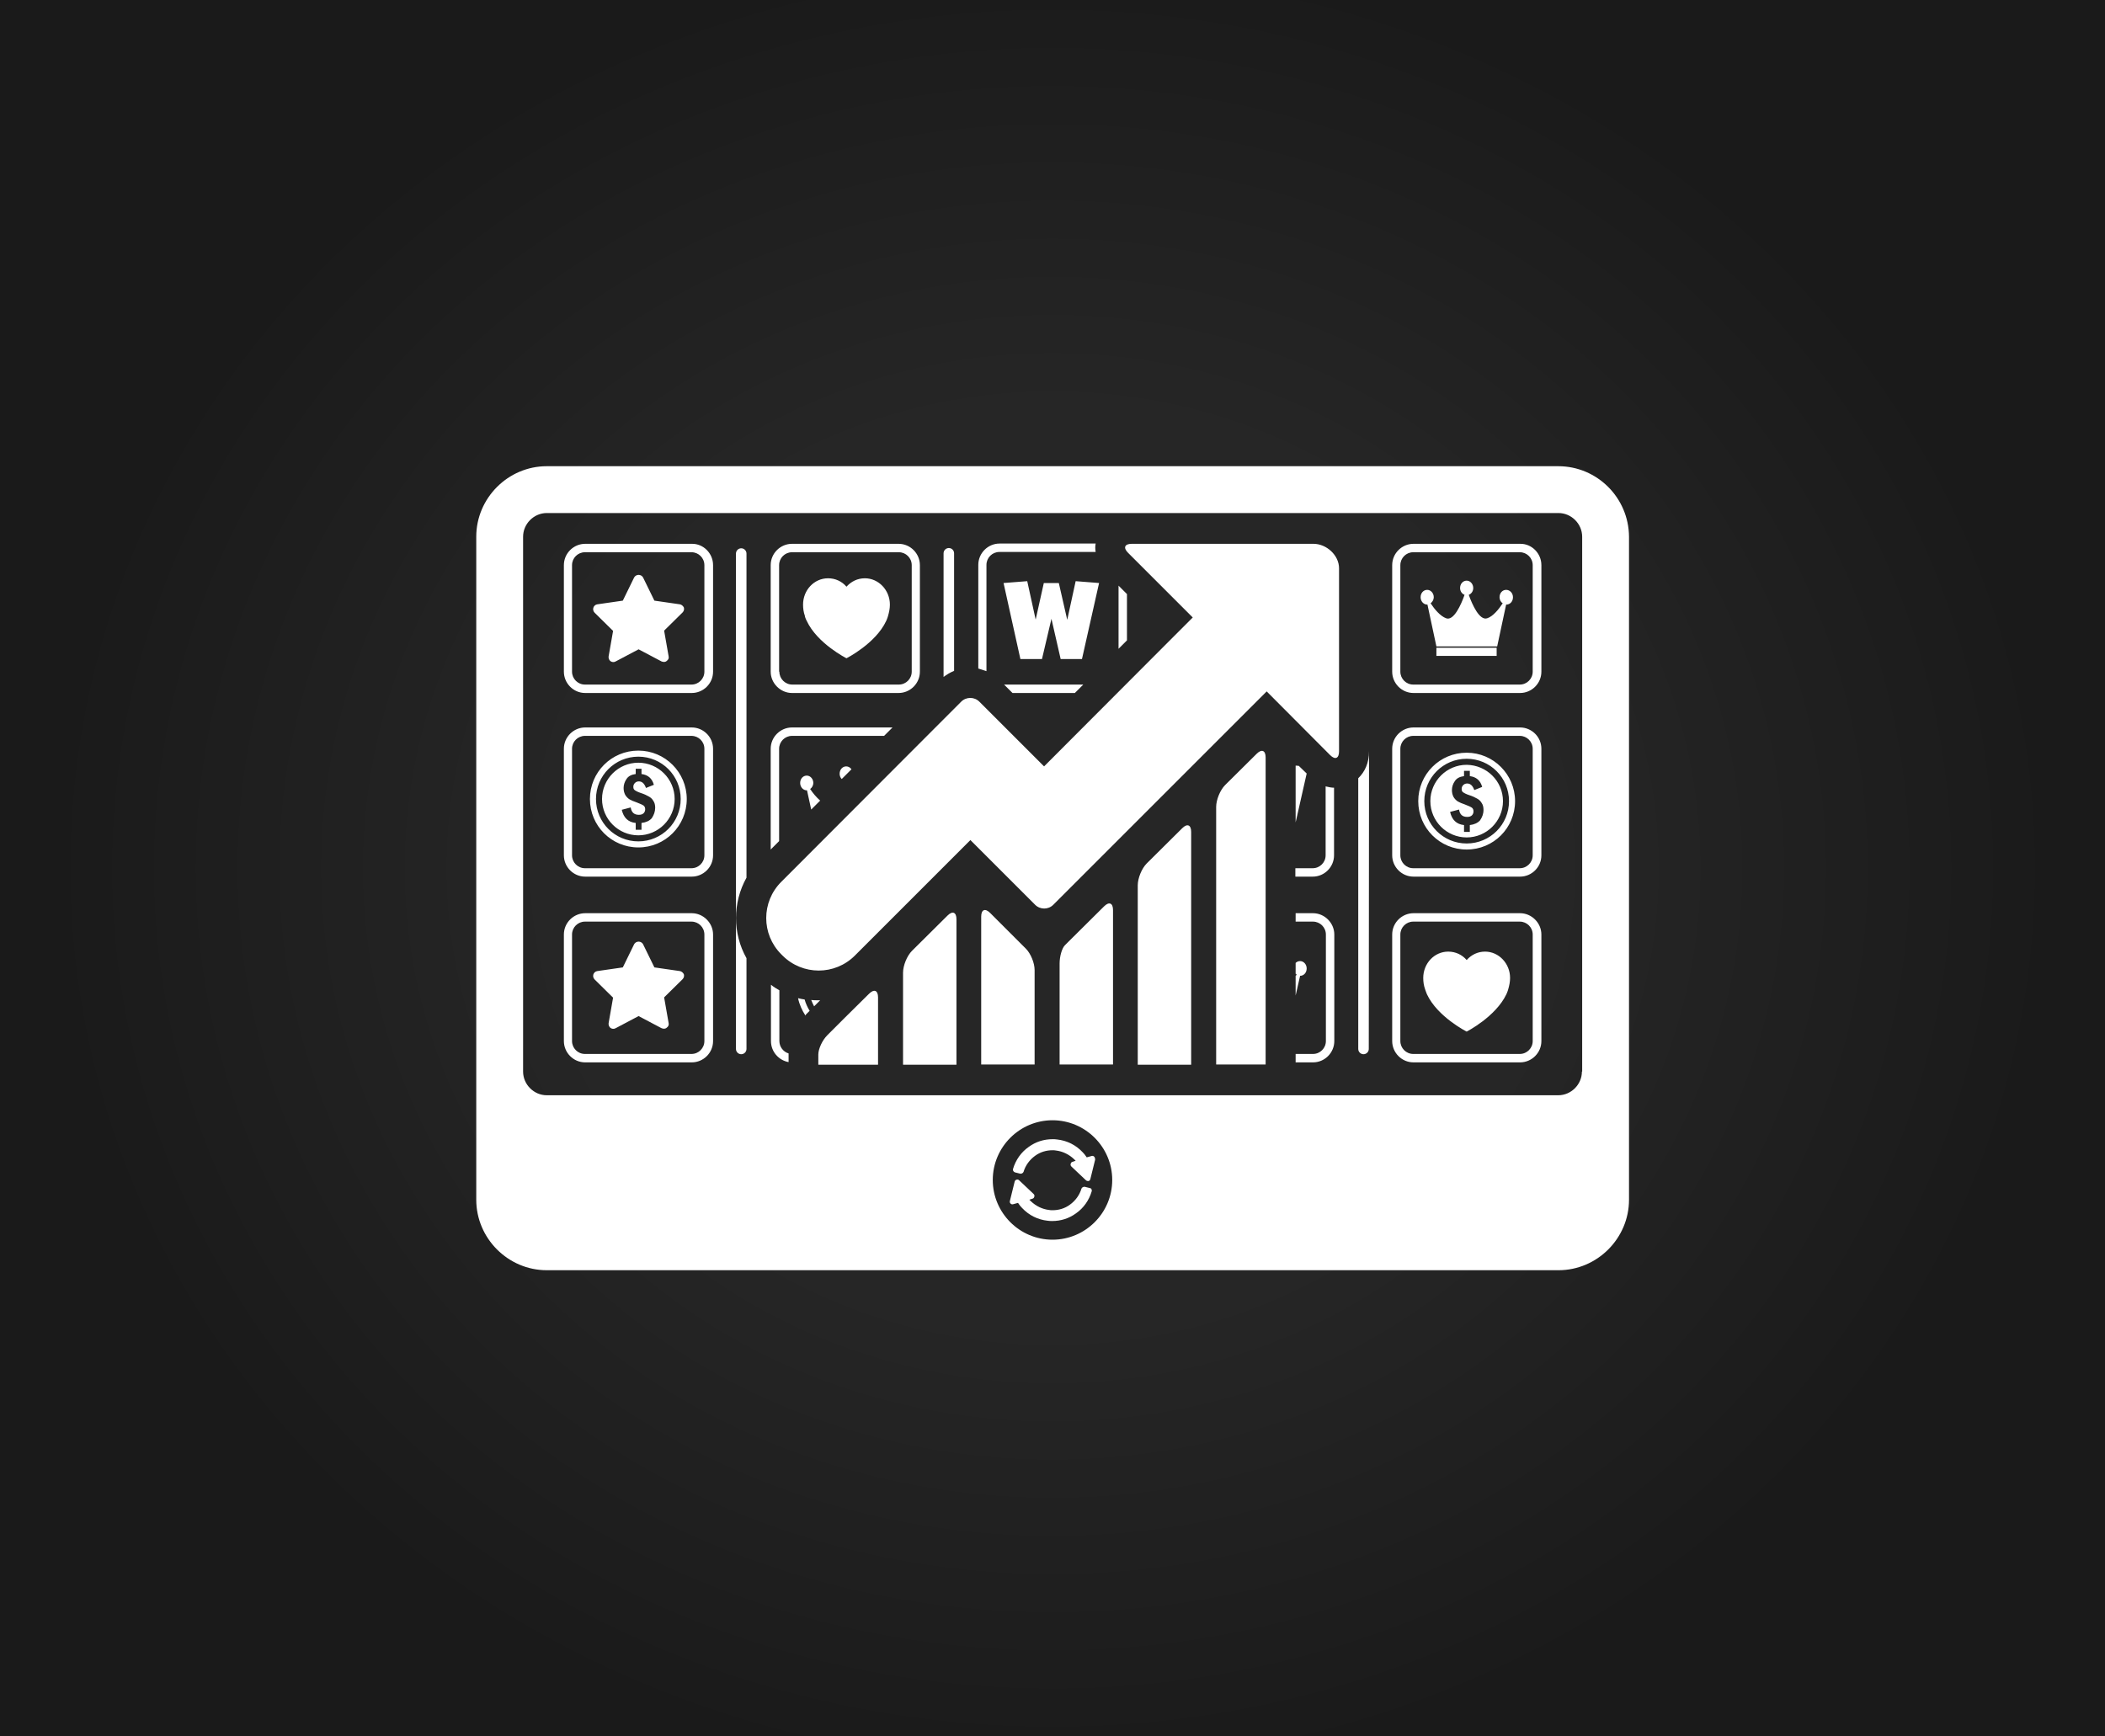 <?xml version="1.0" encoding="utf-8"?>
<!-- Generator: Adobe Illustrator 17.1.0, SVG Export Plug-In . SVG Version: 6.00 Build 0)  -->
<!DOCTYPE svg PUBLIC "-//W3C//DTD SVG 1.1//EN" "http://www.w3.org/Graphics/SVG/1.1/DTD/svg11.dtd">
<svg version="1.1" xmlns="http://www.w3.org/2000/svg" xmlns:xlink="http://www.w3.org/1999/xlink" x="0px" y="0px"
	 viewBox="0 0 800 660" enable-background="new 0 0 800 660" xml:space="preserve">
<rect x="0" y="0" width="800" height="660" fill="#808080" stroke="none"/>
<g id="Layer_2">
	
		<radialGradient id="SVGID_1_" cx="399.981" cy="329.932" r="395.506" gradientTransform="matrix(0.964 0 0 0.88 14.476 39.66)" gradientUnits="userSpaceOnUse">
		<stop  offset="0.5" style="stop-color:#262626"/>
		<stop  offset="1" style="stop-color:#1A1A1A"/>
	</radialGradient>
	<rect fill="url(#SVGID_1_)" width="800" height="660"/>
</g>
<g id="Layer_1">
	<path fill="#FFFFFF" d="M592.2,177.2H207.8c-14.7,0-26.8,12.1-26.8,26.8v252c0,14.7,12.1,26.8,26.8,26.8h384.5
		c14.7,0,26.8-12.1,26.8-26.8V204C619,189.2,607,177.2,592.2,177.2z M400,471.2c-12.5,0-22.7-10.2-22.7-22.7s10.2-22.7,22.7-22.7
		s22.7,10.2,22.7,22.7S412.5,471.2,400,471.2z M601.2,407.3c0,4.9-4.1,9-9,9H207.8c-4.9,0-9-4.1-9-9V204c0-4.9,4.1-9,9-9h384.5
		c4.9,0,9,4.1,9,9V407.3z M415.8,439.6c-0.3-0.3-0.7-0.3-1-0.2l-1.8,0.5l-0.2-0.3c-0.4-0.6-0.8-1.1-1.3-1.6c-2.6-2.8-6-4.5-9.8-4.9
		c-0.6-0.1-1.2-0.1-1.7-0.1c-3.3,0-6.4,1-9,2.9c-2.9,2-5,5-6,8.4c-0.1,0.3,0,0.6,0.1,0.8c0.1,0.2,0.4,0.4,0.6,0.5l2,0.5
		c0.5,0.1,1.1-0.2,1.3-0.7c0.7-2.4,2.3-4.6,4.4-6.1c1.9-1.4,4.2-2.1,6.6-2.1c0.4,0,0.9,0,1.3,0.1c2.6,0.3,5,1.5,6.9,3.3l0.6,0.6
		l-1.2,0.4c-0.4,0.1-0.6,0.4-0.7,0.8c-0.1,0.4,0,0.7,0.3,1l5.5,5.2c0.2,0.2,0.5,0.3,0.7,0.3c0.1,0,0.2,0,0.3,0
		c0.4-0.1,0.6-0.4,0.7-0.8l1.8-7.3C416.2,440.3,416.1,439.9,415.8,439.6z M414.3,451.6l-2-0.5c-0.5-0.1-1.1,0.2-1.3,0.7
		c-0.7,2.4-2.3,4.6-4.4,6.1c-1.9,1.4-4.2,2.1-6.6,2.1c-0.4,0-0.9,0-1.3-0.1c-2.6-0.3-5-1.5-6.9-3.3l-0.6-0.6l1.2-0.4
		c0.4-0.1,0.6-0.4,0.7-0.8c0.1-0.4,0-0.7-0.3-1l-5.5-5.2c-0.3-0.3-0.7-0.3-1-0.2c-0.4,0.1-0.6,0.4-0.7,0.8l-1.8,7.3
		c-0.1,0.4,0,0.7,0.3,1c0.3,0.3,0.7,0.3,1,0.2l1.8-0.5l0.2,0.3c0.4,0.6,0.8,1.1,1.3,1.6c2.6,2.8,6,4.5,9.8,4.9
		c0.6,0.1,1.2,0.1,1.7,0.1c3.3,0,6.4-1,9-2.9c2.9-2,5-5,6-8.4c0.1-0.3,0-0.6-0.1-0.8C414.8,451.8,414.6,451.7,414.3,451.6z
		 M425.1,222.6l3.2,3.2v17.6l-3.2,3.2V222.6z M408.5,263.4l3.2-3.2h-30.1l3.2,3.2H408.5z M399.6,235.2l3.5,15.3h8.1l6.5-28.9
		l-8.9-0.7l-3.2,14.7l-3.2-14h-5.7l-3.1,13.9l-3.2-14.6l-9,0.7l6.4,28.9h8.2L399.6,235.2z M311.7,380.2c-0.2,0-0.4,0-0.7,0
		c-0.9,0-1.8,0-2.7-0.1c0.3,0.8,0.7,1.6,1.1,2.4L311.7,380.2z M585.8,284.6v40.5c0,4.5-3.7,8.1-8.1,8.1h-40.5
		c-4.5,0-8.1-3.7-8.1-8.1v-40.5c0-4.5,3.7-8.1,8.1-8.1h40.5C582.1,276.5,585.8,280.1,585.8,284.6z M582.5,284.6
		c0-2.7-2.2-4.9-4.9-4.9h-40.5c-2.7,0-4.9,2.2-4.9,4.9v40.5c0,2.7,2.2,4.9,4.9,4.9h40.5c2.7,0,4.9-2.2,4.9-4.9V284.6z M545.9,249.3
		h22.9v-3.1h-22.9V249.3z M271,284.6v40.5c0,4.5-3.7,8.1-8.1,8.1h-40.5c-4.5,0-8.1-3.7-8.1-8.1v-40.5c0-4.5,3.7-8.1,8.1-8.1h40.5
		C267.3,276.5,271,280.1,271,284.6z M267.7,284.6c0-2.7-2.2-4.9-4.9-4.9h-40.5c-2.7,0-4.9,2.2-4.9,4.9v40.5c0,2.7,2.2,4.9,4.9,4.9
		h40.5c2.7,0,4.9-2.2,4.9-4.9V284.6z M271,214.8v40.5c0,4.5-3.7,8.1-8.1,8.1h-40.5c-4.5,0-8.1-3.7-8.1-8.1v-40.5
		c0-4.5,3.7-8.1,8.1-8.1h40.5C267.3,206.6,271,210.3,271,214.8z M267.7,214.8c0-2.7-2.2-4.9-4.9-4.9h-40.5c-2.7,0-4.9,2.2-4.9,4.9
		v40.5c0,2.7,2.2,4.9,4.9,4.9h40.5c2.7,0,4.9-2.2,4.9-4.9V214.8z M571.2,304.5c0,7.6-6.2,13.8-13.8,13.8c-7.6,0-13.8-6.2-13.8-13.8
		c0-7.6,6.2-13.8,13.8-13.8C565,290.8,571.2,296.9,571.2,304.5z M563.8,307.8c0-1-0.2-1.9-0.7-2.6c-0.4-0.7-1-1.3-1.8-1.7
		c-0.7-0.4-1.7-0.9-3-1.3c-1.2-0.4-1.9-0.8-2.3-1.1c-0.4-0.3-0.5-0.7-0.5-1.3c0-0.5,0.2-1,0.6-1.4c0.4-0.4,0.9-0.6,1.5-0.6
		c1.2,0,2.1,0.8,2.7,2.5l3-1.2c-0.7-2.5-2.3-3.8-4.7-4.1v-2h-2.2v2c-1.6,0.2-2.8,0.8-3.5,1.9c-0.7,1-1.1,2.2-1.1,3.4
		c0,1,0.2,1.8,0.6,2.6c0.4,0.7,1,1.3,1.6,1.7c0.7,0.4,1.6,0.8,2.8,1.2c1.3,0.5,2.2,0.9,2.6,1.2c0.4,0.3,0.6,0.8,0.6,1.4
		c0,0.6-0.2,1.1-0.6,1.5c-0.4,0.4-1,0.6-1.8,0.6c-1.8,0-2.8-0.9-3.1-2.8l-3.4,0.9c0.7,3,2.4,4.7,5.3,5v2.6h2.2v-2.6
		c1.7-0.2,3-0.8,3.9-1.8C563.3,310.6,563.8,309.4,563.8,307.8z M258.4,229.7l-9.7-1.4l-4.3-8.8c-0.3-0.6-1-1-1.7-1
		c-0.7,0-1.4,0.4-1.7,1l-4.3,8.8l-9.7,1.4c-0.7,0.1-1.3,0.6-1.5,1.3c-0.2,0.7,0,1.4,0.5,1.9l7,6.9l-1.7,9.7
		c-0.1,0.7,0.2,1.4,0.7,1.8c0.6,0.4,1.3,0.5,2,0.1l8.7-4.6l8.7,4.6c0.3,0.1,0.6,0.2,0.9,0.2c0.4,0,0.8-0.1,1.1-0.4
		c0.6-0.4,0.9-1.1,0.7-1.8l-1.7-9.7l7-6.9c0.5-0.5,0.7-1.2,0.5-1.9C259.6,230.3,259,229.8,258.4,229.7z M261,303.7
		c0,10.2-8.2,18.4-18.4,18.4c-10.2,0-18.4-8.2-18.4-18.4c0-10.2,8.2-18.4,18.4-18.4C252.8,285.3,261,293.6,261,303.7z M258.7,303.7
		c0-8.9-7.2-16.1-16.1-16.1s-16.1,7.2-16.1,16.1c0,8.9,7.2,16.1,16.1,16.1S258.7,312.6,258.7,303.7z M256.4,303.7
		c0,7.6-6.2,13.8-13.8,13.8c-7.6,0-13.8-6.2-13.8-13.8c0-7.6,6.2-13.8,13.8-13.8C250.2,289.9,256.4,296.1,256.4,303.7z M249,307
		c0-1-0.2-1.9-0.7-2.6c-0.4-0.7-1-1.3-1.8-1.7c-0.7-0.4-1.7-0.9-3-1.3c-1.2-0.4-1.9-0.8-2.3-1.1c-0.4-0.3-0.5-0.7-0.5-1.3
		c0-0.5,0.2-1,0.6-1.4c0.4-0.4,0.9-0.6,1.5-0.6c1.2,0,2.1,0.8,2.7,2.5l3-1.2c-0.7-2.5-2.3-3.8-4.7-4.1v-2h-2.2v2
		c-1.6,0.2-2.8,0.8-3.5,1.9c-0.7,1-1.1,2.2-1.1,3.4c0,1,0.2,1.8,0.6,2.6c0.4,0.7,1,1.3,1.6,1.7c0.7,0.4,1.6,0.8,2.8,1.2
		c1.3,0.5,2.2,0.9,2.6,1.2c0.4,0.3,0.6,0.8,0.6,1.4c0,0.6-0.2,1.1-0.6,1.5c-0.4,0.4-1,0.6-1.8,0.6c-1.8,0-2.8-0.9-3.1-2.8l-3.4,0.9
		c0.7,3,2.4,4.7,5.3,5v2.6h2.2v-2.6c1.7-0.2,3-0.8,3.9-1.8C248.5,309.8,249,308.5,249,307z M271,355.2v40.5c0,4.5-3.7,8.1-8.1,8.1
		h-40.5c-4.5,0-8.1-3.7-8.1-8.1v-40.5c0-4.5,3.7-8.1,8.1-8.1h40.5C267.3,347.1,271,350.8,271,355.2z M267.7,355.2
		c0-2.7-2.2-4.9-4.9-4.9h-40.5c-2.7,0-4.9,2.2-4.9,4.9v40.5c0,2.7,2.2,4.9,4.9,4.9h40.5c2.7,0,4.9-2.2,4.9-4.9V355.2z M572.4,224.2
		c-1.4,0-2.5,1.2-2.5,2.8c0,1,0.5,1.9,1.2,2.3c-1.5,2.3-3.7,5-5.9,5.7c-2.9,1-5.7-5.2-7-8.9c1-0.4,1.7-1.4,1.7-2.6
		c0-1.5-1.1-2.8-2.5-2.8c-1.4,0-2.5,1.2-2.5,2.8c0,1.2,0.7,2.2,1.7,2.6c-1.3,3.7-4.1,10-7,8.9c-2.2-0.8-4.4-3.4-5.9-5.7
		c0.7-0.5,1.2-1.4,1.2-2.3c0-1.5-1.1-2.8-2.5-2.8c-1.4,0-2.5,1.2-2.5,2.8c0,1.5,1.1,2.8,2.5,2.8c0,0,0,0,0.1,0l3.4,15.9h23.1
		l3.4-15.9c0,0,0,0,0.1,0c1.4,0,2.5-1.2,2.5-2.8C575,225.4,573.8,224.2,572.4,224.2z M585.8,214.8v40.5c0,4.5-3.7,8.1-8.1,8.1h-40.5
		c-4.5,0-8.1-3.7-8.1-8.1v-40.5c0-4.5,3.7-8.1,8.1-8.1h40.5C582.1,206.6,585.8,210.3,585.8,214.8z M582.5,214.8
		c0-2.7-2.2-4.9-4.9-4.9h-40.5c-2.7,0-4.9,2.2-4.9,4.9v40.5c0,2.7,2.2,4.9,4.9,4.9h40.5c2.7,0,4.9-2.2,4.9-4.9V214.8z M283.7,333.6
		V210.4c0-1.1-0.9-2-2-2c-1.1,0-2,0.9-2,2v188.3c0,1.1,0.9,2,2,2c1.1,0,2-0.9,2-2v-34.5C278.4,354.8,278.4,343.1,283.7,333.6z
		 M585.8,355.2v40.5c0,4.5-3.7,8.1-8.1,8.1h-40.5c-4.5,0-8.1-3.7-8.1-8.1v-40.5c0-4.5,3.7-8.1,8.1-8.1h40.5
		C582.1,347.1,585.8,350.8,585.8,355.2z M582.5,355.2c0-2.7-2.2-4.9-4.9-4.9h-40.5c-2.7,0-4.9,2.2-4.9,4.9v40.5
		c0,2.7,2.2,4.9,4.9,4.9h40.5c2.7,0,4.9-2.2,4.9-4.9V355.2z M520.3,285.5c0,4.5-1.6,7.9-4.1,10.3v102.9c0,1.1,0.9,2,2,2s2-0.9,2-2
		 M575.8,304.5c0,10.2-8.2,18.4-18.4,18.4s-18.4-8.2-18.4-18.4s8.2-18.4,18.4-18.4S575.8,294.4,575.8,304.5z M573.5,304.5
		c0-8.9-7.2-16.1-16.1-16.1s-16.1,7.2-16.1,16.1s7.2,16.1,16.1,16.1S573.5,313.4,573.5,304.5z M564.4,361.7c-2.8,0-5.2,1.2-7,3.2
		c-1.7-2-4.2-3.2-7-3.2c-5.3,0-9.5,4.5-9.5,10c0,1.5,0.2,2.9,0.7,4.3c0,0,0.4,1.2,0.7,1.9c4,8.6,15.1,14.2,15.1,14.2
		s11-5.6,15.1-14.2c0,0,0.5-1.1,0.7-1.9c0.4-1.4,0.7-2.8,0.7-4.3C573.9,366.2,569.6,361.7,564.4,361.7z M503.8,298.9v26.2
		c0,2.7-2.2,4.9-4.9,4.9h-6.6v3.2h6.6c4.5,0,8.1-3.7,8.1-8.1v-25.7C506.1,299.4,505,299.2,503.8,298.9z M299.7,400.8
		c0-0.1,0-0.3,0-0.4c-2-0.6-3.5-2.5-3.5-4.7v-19.3c-1.1-0.6-2.2-1.3-3.2-2.1v21.4c0,4,2.9,7.3,6.7,8V400.8z M499,347.1h-6.6v3.2h6.6
		c2.7,0,4.9,2.2,4.9,4.9v40.5c0,2.7-2.2,4.9-4.9,4.9h-6.6v3.2h6.6c4.5,0,8.1-3.7,8.1-8.1v-40.5C507.1,350.8,503.4,347.1,499,347.1z
		 M306.4,385.5l1.3-1.3c-0.8-1.3-1.5-2.8-1.9-4.3c-0.8-0.1-1.7-0.3-2.5-0.5c0.5,2.4,1.5,4.6,2.8,6.6
		C306.2,385.7,306.3,385.6,306.4,385.5z M494.1,370.9c1.4,0,2.5-1.2,2.5-2.8c0-1.5-1.1-2.8-2.5-2.8c-0.7,0-1.3,0.3-1.7,0.7v4.1
		c0.1,0.1,0.2,0.2,0.4,0.3c-0.1,0.2-0.2,0.4-0.4,0.5v7.5L494.1,370.9C494,370.9,494.1,370.9,494.1,370.9z M292.9,284.6v38.3l3.2-3.2
		v-35.1c0-2.7,2.2-4.9,4.9-4.9h35l3.2-3.2H301C296.6,276.5,292.9,280.1,292.9,284.6z M307.9,299.9c0.7-0.5,1.2-1.4,1.2-2.3
		c0-1.5-1.1-2.8-2.5-2.8c-1.4,0-2.5,1.2-2.5,2.8c0,1.5,1.1,2.8,2.5,2.8c0,0,0,0,0.1,0l1.6,7.3l3.4-3.4
		C310.2,303,308.9,301.4,307.9,299.9z M321.6,291.3c-1.4,0-2.5,1.2-2.5,2.8c0,0.8,0.3,1.5,0.8,2l3.7-3.7
		C323.1,291.7,322.4,291.3,321.6,291.3z M258.4,369.1l-9.7-1.4l-4.3-8.8c-0.3-0.6-1-1-1.7-1c-0.7,0-1.4,0.4-1.7,1l-4.3,8.8l-9.7,1.4
		c-0.7,0.1-1.3,0.6-1.5,1.3c-0.2,0.7,0,1.4,0.5,1.9l7,6.9l-1.7,9.7c-0.1,0.7,0.2,1.4,0.7,1.8c0.6,0.4,1.3,0.5,2,0.1l8.7-4.6l8.7,4.6
		c0.3,0.1,0.6,0.2,0.9,0.2c0.4,0,0.8-0.1,1.1-0.4c0.6-0.4,0.9-1.1,0.7-1.8l-1.7-9.7l7-6.9c0.5-0.5,0.7-1.2,0.5-1.9
		C259.6,369.7,259,369.2,258.4,369.1z M374.9,255.1v-40.4c0-2.7,2.2-4.9,4.9-4.9h36.6c-0.2-1.1-0.2-2.2,0-3.2h-36.5
		c-4.5,0-8.1,3.7-8.1,8.1v39.4C372.7,254.4,373.8,254.7,374.9,255.1z M362.6,255v-44.7c0-1.1-0.9-2-2-2c-1.1,0-2,0.9-2,2v47
		C359.8,256.4,361.1,255.6,362.6,255z M306.6,236c4,8.6,15.1,14.2,15.1,14.2s11.1-5.6,15.1-14.2c0,0,0.5-1.1,0.7-1.9
		c0.4-1.4,0.7-2.8,0.7-4.3c0-5.5-4.3-10-9.5-10c-2.8,0-5.2,1.2-7,3.2c-1.7-2-4.2-3.2-7-3.2c-5.3,0-9.5,4.5-9.5,10
		c0,1.5,0.2,2.9,0.7,4.3C305.8,234.1,306.2,235.3,306.6,236z M292.9,255.3v-40.5c0-4.5,3.7-8.1,8.1-8.1h40.5c4.5,0,8.1,3.7,8.1,8.1
		v40.5c0,4.5-3.7,8.1-8.1,8.1H301C296.6,263.4,292.9,259.7,292.9,255.3z M296.2,255.3c0,2.7,2.2,4.9,4.9,4.9h40.5
		c2.7,0,4.9-2.2,4.9-4.9v-40.5c0-2.7-2.2-4.9-4.9-4.9H301c-2.7,0-4.9,2.2-4.9,4.9V255.3z M493.6,291.1l-1.2-0.1v21.6l4.2-18.6
		L493.6,291.1z M346.6,361.4c-1.9,1.9-3.4,5.6-3.4,8.3v35h20.3v-55.3c0-2.7-1.5-3.3-3.4-1.4L346.6,361.4z M435.8,328.2
		c-1.9,1.9-3.4,5.6-3.4,8.3v68.2h20.3v-88.5c0-2.7-1.5-3.3-3.4-1.4L435.8,328.2z M465.6,298.4c-1.9,1.9-3.4,5.6-3.4,8.3v97.9H481
		V287.9c0-2.7-1.5-3.3-3.4-1.4L465.6,298.4z M406.7,357.3c0,0-0.9,0.9-2,2c-1.1,1.1-2,4.2-2,6.9v38.4h20.3v-58.7
		c0-2.7-1.5-3.3-3.4-1.4L406.7,357.3z M376.3,347c-1.9-1.9-3.4-1.3-3.4,1.4v56.2h20.3v-35.9c0-2.7-1.5-6.3-3.3-8.1l-3.3-3.3
		L376.3,347z M321,386.9l-6.6,6.6c-1.9,1.9-3.4,5.2-3.4,7.3v3.9h22.7v-25.6c0-2.7-1.5-3.3-3.4-1.4L321,386.9z M505.5,287
		c1.9,1.9,3.4,1.3,3.4-1.4V216c0-5-4.8-9.3-9.7-9.3h-69.1c-2.7,0-3.3,1.5-1.4,3.4l24.6,24.6l-10,10l-46.5,46.6l-24.6-24.6
		c-1.9-1.9-5-1.9-6.9,0l-68.4,68.5c-7.6,7.6-7.6,19.9,0,27.5l0.5,0.5c7.6,7.6,19.9,7.6,27.5,0l43.9-43.9l24.6,24.6
		c1.9,1.9,5,1.9,6.9,0l81.1-81.1L505.5,287z"/>
</g>
</svg>
